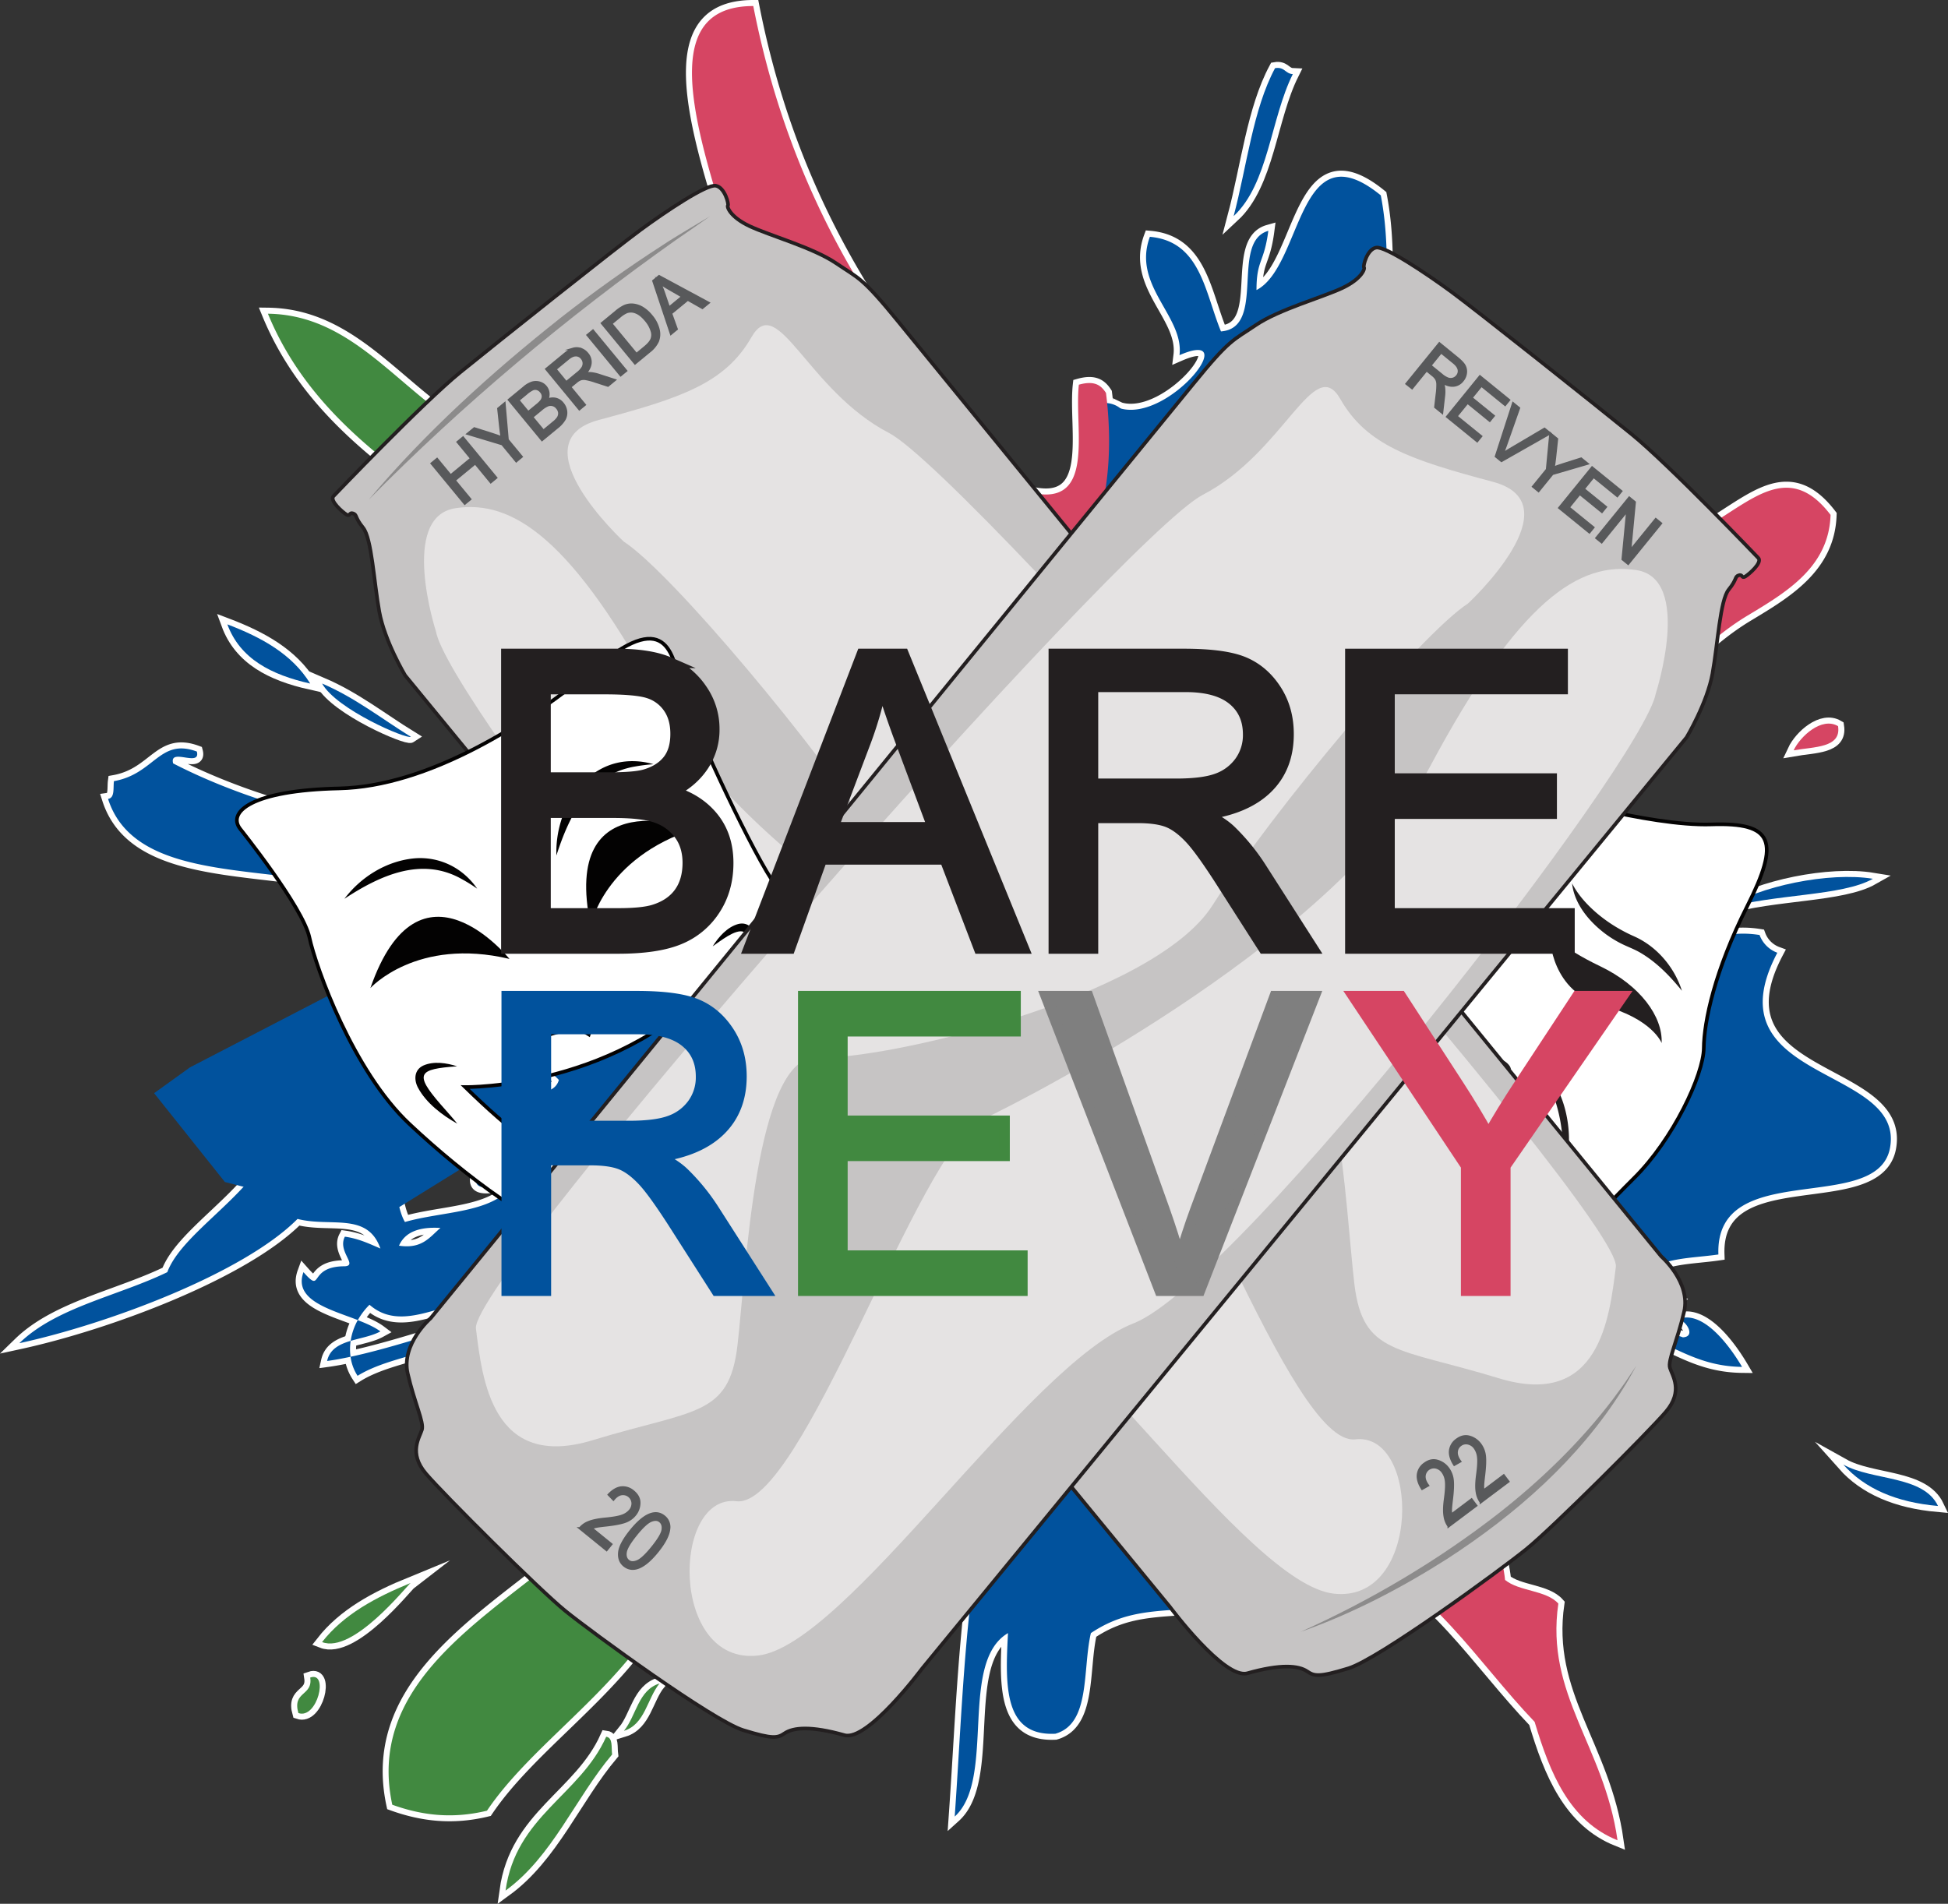 <svg xmlns="http://www.w3.org/2000/svg" viewBox="0 0 1611.96 1575.68"><rect x="0" y="0" width="1611.96" height="1575.68" fill="#333333" stroke="none"/><defs><style>.cls-1,.cls-13,.cls-3{fill:#01529d;}.cls-1{stroke:#fff;stroke-linecap:round;stroke-width:10px;}.cls-1,.cls-10,.cls-12,.cls-13,.cls-14,.cls-15,.cls-16,.cls-5,.cls-7{stroke-miterlimit:10;}.cls-16,.cls-2{fill:#d64563;}.cls-14,.cls-4{fill:#418940;}.cls-5{fill:#fff;stroke:#030202;}.cls-5,.cls-7{stroke-width:3px;}.cls-12,.cls-6{fill:#231f20;}.cls-7{fill:#c6c4c4;}.cls-12,.cls-7{stroke:#231f20;}.cls-8{fill:#e5e3e3;}.cls-9{fill:#8c8b8b;}.cls-10{fill:#58595b;stroke:#58595b;stroke-width:2px;}.cls-11{fill:#030202;}.cls-12,.cls-13,.cls-14,.cls-15,.cls-16{stroke-width:9px;}.cls-13{stroke:#01529d;}.cls-14{stroke:#418940;}.cls-15{fill:#7f7f7f;stroke:#7f7f7f;}.cls-16{stroke:#d64563;}</style></defs><g id="Layer_2" data-name="Layer 2"><g id="Splash"><path class="cls-1" d="M256.71,1388.43c2.37,15.44-15,11.11-9.8,29.39C262.53,1423.21,272.3,1383,256.71,1388.43Z"/><path class="cls-1" d="M339.77,1310.17c-28.88,11.83-55.37,26-73.26,48.89C292.07,1369,336.31,1312.83,339.77,1310.17Z"/><path class="cls-1" d="M1549.82,727.33c-36.08-5.93-94.55,6.1-122.46,24.49C1468.22,739.71,1524.26,741.87,1549.82,727.33Z"/><path class="cls-1" d="M657.64,455.54c-5.08,10.84-11.37,18.92-18.54,24.78a347.73,347.73,0,0,0,45.51,24.07c55.76,24.23,129.86,33,180.92-7,46.87-36.67,55.72-102.23,51.17-157.83-.39-4.79-.9-9.58-1.5-14.36-3.88-5.87-8.88-10.62-22.45-6.81-4.17,37.59,15.5,105.33-44.09,88.15C744.63,301.63,657.52,179.79,623.34,5,480.52,5,687.79,317.2,657.64,455.54Z"/><path class="cls-1" d="M1484.24,621c17.14-3,39.57-2,36.74-20C1507.48,593,1489.63,609.47,1484.24,621Z"/><path class="cls-1" d="M501.62,1437.42c-21.7,48.48-74.77,65.63-83.27,127.32,38.78-28.16,57.57-76.31,88.18-112.65C505.74,1446.34,507.36,1438.2,501.62,1437.42Z"/><path class="cls-1" d="M1069.79,61.34c-6.26-.27-6.77-6.3-14.7-4.92-18.25,34-23.32,81.13-34.25,122.43C1049.6,152.11,1051.34,98.37,1069.79,61.34Z"/><path class="cls-1" d="M1525.33,1212.16c17.66,19.87,43.84,31.22,78.37,34.27C1591.62,1220.92,1549.41,1225.63,1525.33,1212.16Z"/><path class="cls-1" d="M381.83,427.1q10.05,2.31,20.14,4.42c6.89,1.44,14.13,2.3,20.86,4.36,4.8,1.47,9.52,3.17,14.27,4.76,12.29,4.1,28.52,10,41.08,5.46-10.53-6-19.13-11.45-26.05-17.11a11.1,11.1,0,0,0-4.38-.37,19.09,19.09,0,0,1,.76-2.77c-13.93-12.72-20-27.43-21.09-53.58-83.5-19.48-120.09-111.53-205.72-112.62C253.51,337,317.41,382.33,381.83,427.1Z"/><path class="cls-1" d="M1470.73,788.53a24.8,24.8,0,0,1-14.7-14.68c-36.76-5.75-49,13.06-83.27,9.78-2.9-15.62,9.19-15.15,0-24.48-19.4,7.28-28.26,13.25-34.27-9.79,7.66-18.46,45.66-6.57,49-29.39-52.36,11.2-110.13,17.07-117.46-34.59a100,100,0,0,1-21.8-9.07c-15.67-9-26.57-23.66-29.92-41.5-2.17-11.55-2-23.67-1.54-35.36a288.11,288.11,0,0,1,3.54-35.18q.68-4.14,1.46-8.26-2.79,1.23-5.7,2.36c8.11-8.7,7.11-35.88-9.8-34.28-24.24,3.71,2.49,39.11-4.91,39.18-28.57-3-12-35.47-19.57-53.88-10.77-26.14-37.61-41.32-19.6-83.25,11.38-6.58,27.8-8.1,39.17-14.68-6.29-28,28.2-73.46-14.69-78.34-12.61,6.95-7.33,31.81-24.48,34.26-29.63-69.74-5.27-130.91-19.59-205.69-69.14-56.44-64.35,58.56-102.86,78.37,0-25.12,6.28-22.17,9.79-49-31.84,9-1.24,80.36-39.18,83.24C997,241.94,993.54,199.68,951.52,196c-15,40.39,28.43,65.74,24.51,97.95,53.1-23.13-8.46,55.64-49,44.06a4.62,4.62,0,0,1-.47-.19c.75,8.86,1.16,17.74,1.18,26.61.13,58.63-18.58,122.48-73.43,152.18-60.77,32.92-136,17.34-194.35-12.91q-15.36-8-30-17.37c-40.46,21.25-101.45-12.11-141.31-34.3-.16.12-.3.25-.46.36-17.49,12.57-43.49,1.38-61.35-4.66a190.19,190.19,0,0,0-24.07-6c35.33,24.81,69.78,50.5,98.06,82.35-.42,31.54,13.59,74.46,0,102.84-36-19.49-79.71-31.3-112.64-53.86,25.77,39.5,88.17,42.4,117.54,78.33-100,69.42-269.67,28.36-362.46-19.57-3.5-13.3,23.11,3.48,19.61-9.81-30.94-11.42-34.88,18.55-68.59,24.5-.75,5.73.85,13.89-4.88,14.69,26.84,84.15,178.74,43.3,240,93-12.08-.66-23.59-.74-29.38,4.9,1.16,34.2,1.13,40.51,14.69,63.66-58.85,29.3-85.19,91.12-142,122.44,10.31,10,40.58-10.51,49,9.77-20.2,38-71.83,67.18-83.27,97.94-40.69,19.72-91.82,29-122.44,58.79,73.37-15.93,185.56-57.89,230.2-102.85,27.25,7.05,57.92-5.94,68.58,24.49-9.16-3.92-17.93-8.19-29.4-9.8-6.35,12.14,10.95,23.79,0,24.5-31.25-.08-17.6,23.61-34.27,4.87-8.38,23,21.45,30.62,45,39.66a56.64,56.64,0,0,1,9.65-12.69c30.17,26.58,70.53-11.27,98,0a46.59,46.59,0,0,1-6.21,11.68c20-6.48,40.17-13.07,59.37-19.06,37.9-11.83,100.57-33.39,107.77,19.6,5.46,40.37-40.47,37.92-53.89,73.47,17.55,14.83,31.41-29.57,49-14.7-8,60.57-57.09,105.17-102.85,142-66.06,53.13-152.67,106-132.25,200.74,24.58,8.85,49.7,11.9,78.37,4.93,30.51-45.27,84-83.33,122.45-132.22,30.28-38.5,44.89-94.69,93.05-93.05-10.46,17.28-26.21,29.29-29.38,53.87,44.89-6.13,48.55-94.84,98-112.64,13.35,43.5-45.72,54.93-44.09,102.84,47.91-15.76,43-84.36,88.17-102.84,23.28,33.83,55.47,58.8,73.47,97.94-7.85,62.4-10.15,126.62-14.7,191,34.38-31,3-127.64,44.09-151.83-2.27,43.08-3.82,85.44,39.19,83.29,29.33-8.25,22.31-52.81,29.39-83.29,23.8-15.87,44.44-17.77,73.48-19.6,12.47-25.89,20-68.79,49-63.64,2.93-30.6-4.12-40.73,14.71-53.87,36.56,3.35,52.51,27.34,67.82,52,12.45-1.71,25.37-1.89,37.8-2.11,29.82-.53,59.66,0,89.46,1.44-25.14-70.43-79.18-160.93-4.06-178.62,55.91-13.18,55.8,24.88,98,34.3a40.76,40.76,0,0,0,19.58-19.6c33,7.78,52.76,28.88,93.07,29.37-10.34-17.51-32.95-48.54-53.89-39.17,6-1.5,16.89,14.15,4.9,14.7-18.65-7.16-77.23-16.55-44.08-44.06,17.92-3,22.78,32.32,39.18,14.66q-18.87-5.6-24.48-24.49c12.36-12.09,37.41-11.57,58.78-14.67-2.84-80.68,131.46-31.93,142-88.16C1576.69,881.51,1413.92,896.29,1470.73,788.53ZM330.18,1031c4.94-11.38,16.88-15.77,34.3-14.69C355.63,1023.74,349.47,1033.9,330.18,1031Zm63.68-53.86c.61,10.82,20.79,2.08,29.39,4.88-17.05,22.14-57.83,20.55-88.17,29.38-5.43-9.24-6.25-23.13-9.8-34.26,23.46-18,81.42-61,112.67-24.49C429.46,967,415,975.34,393.86,977.09Zm4.9-63.67c-17.11-20.43-31.6-43.5-63.68-49-5.06-82.05,95-64.4,93.06,4.89,8,11.56,25.22,13.95,34.31,24.49C456.4,915.54,408.47,895.37,398.76,913.42Z"/><path class="cls-1" d="M1358.07,450.63c-52.06,22.83-76.81,73-125,99.73a280.37,280.37,0,0,0-6.06,43c-1.17,19.68-2.61,42.62,9.35,59.53,7.83,11.08,20.1,17.57,32.84,21.74a116.1,116.1,0,0,1,.69-13.41c73.64-38.16,111.15-112.58,176.33-151.82,32.19-19.37,67.18-40.06,68.57-83.25C1465.5,361.55,1424.37,457.45,1358.07,450.63Z"/><path class="cls-1" d="M1289.52,1327.22c-10-11.22-32.51-10-44.1-19.6-.9-9.56-3.54-20.24-7.19-31.59-34.14-1.67-68.34-2.28-102.51-1.39-7.47.19-15,.35-22.5,1,1.59,2.52,3.19,5,4.84,7.47,67.82,30.13,103.91,92,151.84,142,12.78,42.77,28.93,82.1,68.59,98C1327.37,1444.83,1278.55,1402.69,1289.52,1327.22Z"/><path class="cls-1" d="M340,609.81c-24.24-14.94-46-32.33-73.47-44.09C278.49,587.2,336.66,612.06,340,609.81Z"/><path class="cls-1" d="M516.32,1432.52c17.47-5.37,19.16-26.56,29.38-39.16C528.21,1398.72,526.55,1419.91,516.32,1432.52Z"/><path class="cls-1" d="M188.14,516.75c10.54,28.65,36.57,41.81,68.57,49C241.77,541.48,216.54,527.55,188.14,516.75Z"/><path class="cls-1" d="M290.17,1109.78c-9.26,2.77-17.3,6.78-19.49,16.64,5.87-.78,12.39-2,19.41-3.49A45.68,45.68,0,0,1,290.17,1109.78Z"/><path class="cls-2" d="M1207.37,579.82c1.77,16.28,3,32.73,5.63,48.89a55.59,55.59,0,0,0,8.6,22.48c1.91,2.74,4.07,5.35,6.16,7.94l1,1.27q2.67,3.27-1.13-1.49c.19-.48,2.14,6.59.79.88-1.21-5.12-1.63-8.91,1-13.88-6.52,12.23-3.49,29.39,9.5,36.26,12.29,6.49,29.3,3.56,36.26-9.51a39.39,39.39,0,0,0-.91-39.13,60.52,60.52,0,0,0-9.09-11.87c4.82,4.82,1.59,1.72.36,0-2.86-4,1.67,5.59-.09-.53-.46-1.6-.82-3.22-1.12-4.86-1.25-6.75.42,5-.1-.41-.36-3.74-.82-7.48-1.22-11.21l-2.7-24.83c-.79-7.23-2.43-13.41-7.76-18.73-4.6-4.6-12.14-8.06-18.74-7.77-13.07.59-28.11,11.74-26.5,26.5Z"/><path class="cls-1" d="M295.89,1138.69c30.56-19,80.62-18.47,101.56-47.08-39.23,12.71-77.84,25-107.36,31.32A37.93,37.93,0,0,0,295.89,1138.69Z"/><path class="cls-1" d="M296.05,1092.62a50.76,50.76,0,0,0-5.88,17.16c8.32-2.5,17.63-4,24.6-7.83C310,1098.36,303.34,1095.42,296.05,1092.62Z"/><path class="cls-2" d="M1140.57,1285.07c5.83-1.32-6.44,1-.65.22,4.51-.6-4.34-1-1.45-.29s5.91,1.46,8.84,2.36a98.57,98.57,0,0,0,23.6,4.62c1.58.09,3.17.06,4.75.1.94,0,1.89,0,2.84.09l-3.51-.54c2.82,1.28,6.66,1.68,9.66,2.66,6.45,2.11,12.9,4.26,19.35,6.38,13.17,4.35,29.53-5,32.6-18.5,3.32-14.59-4.41-28-18.51-32.6-7-2.31-13.94-4.66-20.94-6.91-8.53-2.73-17.32-3.57-26.24-3.68-5.51-.06,5.44,1.58.23,0-1.61-.48-3.27-.81-4.88-1.27-3.24-.94-6.43-2-9.69-2.91a61.33,61.33,0,0,0-30.09-.87c-13.54,3.06-22.77,19.42-18.51,32.6,4.59,14.18,18.1,21.79,32.6,18.51Z"/><path class="cls-1" d="M477.13,428.62c-6-6.5-23.72-16.38-28.62-2.77,1.15,1.06,2.35,2.11,3.62,3.14C460.91,431.21,472.94,440.29,477.13,428.62Z"/><path class="cls-3" d="M1069.79,61.34c-6.26-.27-6.77-6.3-14.7-4.92-18.25,34-23.32,81.13-34.25,122.43C1049.6,152.11,1051.34,98.37,1069.79,61.34Z"/><path class="cls-4" d="M471.31,462.78a63.35,63.35,0,0,1,11.35.44c6.49.92,10.67-7,4.62-11l-8.91-5.82-6.06,10.36,4.83,2.5c.84.44,3.3,2.21,4.3,2.3q4.92-4.08,1.88-5.21a9.62,9.62,0,0,1-1.69-.93,11,11,0,0,1-3.25-2.68c-3.9-4.94-5.66-9.72-12.88-9.91a6,6,0,0,0-5.78,7.59c.84,3,1.7,6.06,2.59,9.08l10-5.84c-5.82-4.63-11.56-8.78-18.72-11.11-7.4-2.41-15-3.48-22.15-6.65-15.72-6.94-31.13-14.69-46.66-22.05-5.69-2.7-12.88,4.74-7.27,9.42a177.38,177.38,0,0,0,85.74,39.32c7.55,1.2,10.8-10.36,3.19-11.57A166,166,0,0,1,386,414.82l-7.28,9.42c15,7.12,30,14.41,45.09,21.34a108.54,108.54,0,0,0,20.06,6.82,48.26,48.26,0,0,1,20,9.77c4.35,3.47,11.87.44,10-5.83-.89-3-1.75-6-2.59-9.08l-5.79,7.6c.88,0,2.78,4.37,3.44,5.24a22.08,22.08,0,0,0,6,5.33c4,2.53,9.14,4.57,13.71,2.29A8.66,8.66,0,0,0,492.21,456c-2.59-5-9.22-7.16-13.84-9.55-6.87-3.57-12.53,6.12-6.06,10.36l8.91,5.83,4.63-11a80.4,80.4,0,0,0-14.54-.87c-7.7.31-7.74,12.31,0,12Z"/><path class="cls-3" d="M1470.73,788.53a24.8,24.8,0,0,1-14.7-14.68c-36.76-5.75-49,13.06-83.27,9.78-2.9-15.62,9.19-15.15,0-24.48-19.4,7.28-28.26,13.25-34.27-9.79,7.66-18.46,45.66-6.57,49-29.39-52.36,11.2-110.13,17.07-117.46-34.59a100,100,0,0,1-21.8-9.07c-15.67-9-26.57-23.66-29.92-41.5-2.17-11.55-2-23.67-1.54-35.36a288.11,288.11,0,0,1,3.54-35.18q.68-4.14,1.46-8.26-2.79,1.23-5.7,2.36c8.11-8.7,7.11-35.88-9.8-34.28-24.24,3.71,2.49,39.11-4.91,39.18-28.57-3-12-35.47-19.57-53.88-10.77-26.14-37.61-41.32-19.6-83.25,11.38-6.58,27.8-8.1,39.17-14.68-6.29-28,28.2-73.46-14.69-78.34-12.61,6.95-7.33,31.81-24.48,34.26-29.63-69.74-5.27-130.91-19.59-205.69-69.14-56.44-64.35,58.56-102.86,78.37,0-25.12,6.28-22.17,9.79-49-31.84,9-1.24,80.36-39.18,83.24C997,241.94,993.54,199.68,951.52,196c-15,40.39,28.43,65.74,24.51,97.95,53.1-23.13-8.46,55.64-49,44.06a4.62,4.62,0,0,1-.47-.19c.75,8.86,1.16,17.74,1.18,26.61.13,58.63-18.58,122.48-73.43,152.18-60.77,32.92-136,17.34-194.35-12.91q-15.36-8-30-17.37c-40.46,21.25-101.45-12.11-141.31-34.3-.16.12-.3.25-.46.36-17.49,12.57-43.49,1.38-61.35-4.66a190.19,190.19,0,0,0-24.07-6c35.33,24.81,69.78,50.5,98.06,82.35-.42,31.54,13.59,74.46,0,102.84-36-19.49-79.71-31.3-112.64-53.86,25.77,39.5,88.17,42.4,117.54,78.33-100,69.42-269.67,28.36-362.46-19.57-3.5-13.3,23.11,3.48,19.61-9.81-30.94-11.42-34.88,18.55-68.59,24.5-.75,5.73.85,13.89-4.88,14.69,26.84,84.15,178.74,43.3,240,93-12.08-.66-23.59-.74-29.38,4.9,1.16,34.2,1.13,40.51,14.69,63.66-58.85,29.3-85.19,91.12-142,122.44,10.31,10,40.58-10.51,49,9.77-20.2,38-71.83,67.18-83.27,97.94-40.69,19.72-91.82,29-122.44,58.79,73.37-15.93,185.56-57.89,230.2-102.85,27.25,7.05,57.92-5.94,68.58,24.49-9.16-3.92-17.93-8.19-29.4-9.8-6.35,12.14,10.95,23.79,0,24.5-31.25-.08-17.6,23.61-34.27,4.87-8.38,23,21.45,30.62,45,39.66a56.64,56.64,0,0,1,9.65-12.69c30.17,26.58,70.53-11.27,98,0a46.59,46.59,0,0,1-6.21,11.68c20-6.48,40.17-13.07,59.37-19.06,37.9-11.83,100.57-33.39,107.77,19.6,5.46,40.37-40.47,37.92-53.89,73.47,17.55,14.83,31.41-29.57,49-14.7-3.5,26.55-14.91,50-30.47,71.15a187,187,0,0,1,33.94-1.72c31.33,1.5,56.16,18.8,74.58,43.35q1.35,1.8,2.65,3.65c11.58-22.62,24.54-44.8,46.66-52.77,9.82,32-19.55,46.64-35.11,71.22,3.7,6.7,7.06,13.61,10.12,20.65,28.51-25.14,31-76.3,69.07-91.87,23.28,33.83,55.47,58.8,73.47,97.94-7.85,62.4-10.15,126.62-14.7,191,34.38-31,3-127.64,44.09-151.83-2.27,43.08-3.82,85.44,39.19,83.29,29.33-8.25,22.31-52.81,29.39-83.29,23.8-15.87,44.44-17.77,73.48-19.6,12.47-25.89,20-68.79,49-63.64,2.93-30.6-4.12-40.73,14.71-53.87,36.56,3.35,52.51,27.34,67.82,52,12.45-1.71,25.37-1.89,37.8-2.11,29.82-.53,59.66,0,89.46,1.44-25.14-70.43-79.18-160.93-4.06-178.62,55.91-13.18,55.8,24.88,98,34.3a40.76,40.76,0,0,0,19.58-19.6c33,7.78,52.76,28.88,93.07,29.37-10.34-17.51-32.95-48.54-53.89-39.17,6-1.5,16.89,14.15,4.9,14.7-18.65-7.16-77.23-16.55-44.08-44.06,17.92-3,22.78,32.32,39.18,14.66q-18.87-5.6-24.48-24.49c12.36-12.09,37.41-11.57,58.78-14.67-2.84-80.68,131.46-31.93,142-88.16C1576.69,881.51,1413.92,896.29,1470.73,788.53ZM330.18,1031c4.94-11.38,16.88-15.77,34.3-14.69C355.63,1023.74,349.47,1033.9,330.18,1031Zm63.68-53.86c.61,10.82,20.79,2.08,29.39,4.88-17.05,22.14-57.83,20.55-88.17,29.38-5.43-9.24-6.25-23.13-9.8-34.26,23.46-18,81.42-61,112.67-24.49C429.46,967,415,975.34,393.86,977.09Zm4.9-63.67c-17.11-20.43-31.6-43.5-63.68-49-5.06-82.05,95-64.4,93.06,4.89,8,11.56,25.22,13.95,34.31,24.49C456.4,915.54,408.47,895.37,398.76,913.42Z"/><path class="cls-3" d="M818.19,533.83c8.18,1.69,15.67-1,21.82-6.53,5-4.52,8.52-10.53,13.89-14.75C864.42,504.3,878,501,888.76,493.14c12.34-9,18.21-22.12,22.42-36.43,4.79-16.29,9.21-32.65,11.46-49.51h-15a110.33,110.33,0,0,1-13.33,44.22c-8.06,14.65-19.47,25.11-31.06,36.84a95.76,95.76,0,0,0-14.26,19c-1.7,2.85-3.34,5.44-6.37,7-3.65,1.84-8.1,2.46-12,3.44l-56.83,14.15c-9.36,2.33-5.39,16.78,4,14.46a81.23,81.23,0,0,0,51.65-40c2.6-4.83-.6-11.47-6.48-11.28-30.58,1-61.32,1.95-91.79-1.52-14.83-1.69-29.24-6.1-44.06-7.54s-29.24,3-43.93,3.48c-9.73.35-9.57,14.3,0,15,7.91.58,14,8.87,19.88,13.34,7.41,5.63,16.2,9.21,25.51,6.53,6-1.74,7.58-10.57,1.79-13.71a28.86,28.86,0,0,1-11.79-11.49l-8.47,11,43.25,17.32c8.11,3.25,12.77-9.42,5.78-13.71-10.54-6.46-21.25-12.6-32.26-18.22l-5.78,13.71a113.91,113.91,0,0,1,41,14.73l3.79-14c-12.1-1-23.23-7.59-34.4-11.83a214.58,214.58,0,0,0-37.16-10.3c-9.44-1.74-13.48,12.71-4,14.46a213.83,213.83,0,0,1,38.92,11c12.13,4.74,23.44,10.59,36.63,11.69,7.7.63,9.81-10.38,3.79-14A125.27,125.27,0,0,0,685,494.71c-3.74-.59-7.29.65-8.85,4.35-1.37,3.25-.27,7.66,3.07,9.36,11,5.62,21.72,11.76,32.26,18.23l5.78-13.71L674,495.62c-6.36-2.55-11.45,5.79-8.47,11a43.55,43.55,0,0,0,17.18,16.87l1.8-13.71c-7.76,2.24-14.48-5.71-19.77-10.21-6.44-5.45-13-9.56-21.64-10.19v15c14.66-.52,29.22-5,43.93-3.48,7.11.75,14.08,2.77,21.09,4.11,7.61,1.45,15.28,2.55,23,3.43,30.47,3.47,61.21,2.5,91.79,1.52l-6.48-11.29a66.37,66.37,0,0,1-42.68,33.11l4,14.46c20.55-5.11,41.12-10.12,61.64-15.34,8.9-2.27,15.78-5.79,21-13.58,4.71-7,8.56-13.61,14.67-19.65,12.58-12.45,24.56-24.31,33-40.12a128.74,128.74,0,0,0,14.6-50.36c.33-4-3.68-7.5-7.5-7.5-4.5,0-7,3.47-7.5,7.5-2,14.66-6.16,29-10.24,43.17-3.33,11.57-7.12,23.39-17.39,30.66-9.45,6.69-20.77,10.09-30.48,16.35a60.67,60.67,0,0,0-13.71,12.26c-3.1,3.69-7.92,10.91-13.64,9.73-9.43-2-13.45,12.5-4,14.46Z"/><path class="cls-3" d="M733.49,537.76a25.91,25.91,0,0,1,2.1-14.4l-14-3.78a52.89,52.89,0,0,1-.55,13.3c-1.46,8.1,9.05,13.39,13.71,5.78a57.12,57.12,0,0,1,20.72-20.13c1.28-.72,4.45-2.83,5.45-2.58s3.19,3.74,4.06,4.86a113.12,113.12,0,0,1,9.55,14.89L781,524.41a45.23,45.23,0,0,1-27.06-6l-5.78,13.71a185.43,185.43,0,0,1,40,11.55l2-14.73a635.63,635.63,0,0,1-66.49-.24l2,14.73A447.64,447.64,0,0,1,817.93,537c8.31.27,10.4-13.08,2-14.73a134.24,134.24,0,0,0-34.64-2.42l2,14.73a722.33,722.33,0,0,0,98-29.26L878,492.77c-10.47,12.32-25.61,18.52-40.17,24.67-16.73,7-34.22,14.36-52.47,16-18.85,1.75-37.25-3.25-55.92-4.8-8.41-.69-17-.18-25.35-1.66-8.56-1.52-14.8-5.59-21.06-11.45-6.49-6.06-12.74-12.29-21-15.78-8.6-3.61-18.45-4.11-26.48,1.2l10.27,10.26a53.75,53.75,0,0,1,16.79-16.8c8.19-5.2,1-17.29-7.57-12.95l-27.33,13.77L637.88,498c.75,1.36-.19.44.84-.47.65-.58,1.35-1.54,1.91-2.12a54.79,54.79,0,0,1,4.46-4,89.47,89.47,0,0,1,10.52-7.17c7.65-4.62,15.56-8.88,23.56-12.87,16.38-8.17,33.66-14.75,51.79-17.75,18.93-3.12,38.31-1.59,57.4-2.17,19.45-.6,38.45-4.16,57.28-8.91,21.41-5.4,42.59-11.66,63.53-18.64l-9.49-7.23c.79,6.67.6,14.67,2.79,21a10.48,10.48,0,0,0,15.31,5.78c5.49-3.22,7.29-9.35,8.71-15.1q2.76-11.16,4.74-22.49c2.55-14.56,4.58-29.52,4.9-44.32.28-13.28-5.46-26.37-20-27.95-3.06-.34-6.63,2.55-7.24,5.5-1.89,9.19,1.46,16.69,3.65,25.43,2.14,8.56.46,17.47-1.34,25.93a378.1,378.1,0,0,1-11.81,44.28c-9.95,28.93-26.29,54.29-53.57,69.38-16.06,8.88-33.72,14.27-51.17,19.64-9.2,2.84-5.28,17.32,4,14.47,32-9.84,65-21,87.23-47.46,20.69-24.65,30.59-56.05,37.71-86.92,2.3-10,4.89-20.22,4.95-30.51a53.67,53.67,0,0,0-2.23-15.37c-1.39-4.71-4-9.87-2.93-14.88l-7.23,5.51c5.65.61,5,11,4.9,14.62-.33,8.2-1.13,16.42-2.16,24.56s-2.44,16.36-4.12,24.45q-1.17,5.63-2.53,11.21c-.45,1.84-.79,3.78-1.41,5.57-.32.92-1,1.34-.7,1.3h4c1.88.45,2.64,4,2.18.17l-.54-4.61-1.1-9.22c-.54-4.52-4.4-8.93-9.49-7.24-39.78,13.26-81.32,26.64-123.57,27.15-21,.26-42-.48-62.61,4.13-19.45,4.35-38,12.53-55.48,21.87-9.32,5-18.69,10.08-27,16.61-8,6.24-17.5,15.63-11.57,26.41,2,3.71,6.72,4.48,10.26,2.69l27.33-13.77L655,481.51a71,71,0,0,0-22.18,22.18c-3.94,6.22,4,14.4,10.27,10.26,13.35-8.83,28.26,12.23,37.44,19.11,14.7,11,32.59,9.17,49.86,10.71,19.29,1.72,38.18,6.73,57.67,4.44,18.26-2.15,35.35-8.58,52.2-15.65,17.38-7.29,35.82-14.44,48.36-29.18,4.35-5.12.37-15.43-7.3-12.54a723.33,723.33,0,0,1-98,29.26c-8.16,1.82-6.5,15.27,2,14.73a118.89,118.89,0,0,1,30.65,1.88l2-14.73a467.46,467.46,0,0,0-96.17,7c-8.71,1.53-6,14.28,2,14.73a635.63,635.63,0,0,0,66.49.24c8.91-.43,9.59-11.57,2-14.73a184.46,184.46,0,0,0-40.05-11.55c-8-1.36-13.59,9.14-5.78,13.7A59.11,59.11,0,0,0,781,539.41c5.66-.45,9.35-6,6.48-11.28a117.16,117.16,0,0,0-14-20.57c-5.41-6.22-12.14-8.05-19.79-4.81-13.32,5.62-24.38,16.11-31.86,28.34l13.71,5.78a69.16,69.16,0,0,0,1.08-17.29c-.48-6.68-10.61-11.15-14-3.79a44.16,44.16,0,0,0-3.61,26c.6,4,5.67,6.24,9.23,5.24,4.29-1.2,5.84-5.19,5.24-9.22Z"/><path class="cls-4" d="M339.77,1310.17c-28.88,11.83-55.37,26-73.26,48.89C292.07,1369,336.31,1312.83,339.77,1310.17Z"/><path class="cls-4" d="M516.32,1432.52c17.47-5.37,19.16-26.56,29.38-39.16C528.21,1398.72,526.55,1419.91,516.32,1432.52Z"/><path class="cls-4" d="M623,1261.27c-8.87-10.1-19.3-18.76-31.56-24.42-16.83-7.78-35.95-7.53-54-5.72-5.77.58-11.5,1.4-17.2,2.37-18.61,22.21-41.38,41.73-63.38,59.45-66.06,53.13-152.67,106-132.25,200.74,24.58,8.85,49.7,11.9,78.37,4.93,30.51-45.27,84-83.33,122.45-132.22,30.28-38.5,44.89-94.69,93.05-93.05-10.46,17.28-26.21,29.29-29.38,53.87,21.81-3,33.89-25.45,46.21-49.81A151.81,151.81,0,0,0,623,1261.27Z"/><path class="cls-3" d="M1549.82,727.33c-36.08-5.93-94.55,6.1-122.46,24.49C1468.22,739.71,1524.26,741.87,1549.82,727.33Z"/><path class="cls-2" d="M1484.24,621c17.14-3,39.57-2,36.74-20C1507.48,593,1489.63,609.47,1484.24,621Z"/><path class="cls-4" d="M256.71,1388.43c2.37,15.44-15,11.11-9.8,29.39C262.53,1423.21,272.3,1383,256.71,1388.43Z"/><path class="cls-4" d="M501.62,1437.42c-21.7,48.48-74.77,65.63-83.27,127.32,38.78-28.16,57.57-76.31,88.18-112.65C505.74,1446.34,507.36,1438.2,501.62,1437.42Z"/><path class="cls-2" d="M657.64,455.54c-5.08,10.84-11.37,18.92-18.54,24.78a347.73,347.73,0,0,0,45.51,24.07c55.76,24.23,129.86,33,180.92-7,46.87-36.67,55.72-102.23,51.17-157.83-.39-4.79-.9-9.58-1.5-14.36-3.88-5.87-8.88-10.62-22.45-6.81-4.17,37.59,15.5,105.33-44.09,88.15C744.63,301.63,657.52,179.79,623.34,5,480.52,5,687.79,317.2,657.64,455.54Z"/><path class="cls-2" d="M1358.07,450.63c-52.06,22.83-76.81,73-125,99.73a280.37,280.37,0,0,0-6.06,43c-1.17,19.68-2.61,42.62,9.35,59.53,7.83,11.08,20.1,17.57,32.84,21.74a116.1,116.1,0,0,1,.69-13.41c73.64-38.16,111.15-112.58,176.33-151.82,32.19-19.37,67.18-40.06,68.57-83.25C1465.5,361.55,1424.37,457.45,1358.07,450.63Z"/><path class="cls-4" d="M381.83,427.1q10.05,2.31,20.14,4.42c6.89,1.44,14.13,2.3,20.86,4.36,4.8,1.47,9.52,3.17,14.27,4.76,12.29,4.1,28.52,10,41.08,5.46-10.53-6-19.13-11.45-26.05-17.11a11.1,11.1,0,0,0-4.38-.37,19.09,19.09,0,0,1,.76-2.77c-13.93-12.72-20-27.43-21.09-53.58-83.5-19.48-120.09-111.53-205.72-112.62C253.51,337,317.41,382.33,381.83,427.1Z"/><path class="cls-2" d="M1289.52,1327.22c-10-11.22-32.51-10-44.1-19.6-.9-9.56-3.54-20.24-7.19-31.59-34.14-1.67-68.34-2.28-102.51-1.39-7.47.19-15,.35-22.5,1,1.59,2.52,3.19,5,4.84,7.47,67.82,30.13,103.91,92,151.84,142,12.78,42.77,28.93,82.1,68.59,98C1327.37,1444.83,1278.55,1402.69,1289.52,1327.22Z"/><path class="cls-3" d="M340,609.81c-24.24-14.94-46-32.33-73.47-44.09C278.49,587.2,336.66,612.06,340,609.81Z"/><path class="cls-3" d="M188.14,516.75c10.54,28.65,36.57,41.81,68.57,49C241.77,541.48,216.54,527.55,188.14,516.75Z"/><path class="cls-3" d="M1525.33,1212.16c17.66,19.87,43.84,31.22,78.37,34.27C1591.62,1220.92,1549.41,1225.63,1525.33,1212.16Z"/><path class="cls-3" d="M646.41,1296.61a52.08,52.08,0,0,0-3.47,20.81,53.68,53.68,0,0,0,10.81-4.92C651.49,1307.12,649.05,1301.81,646.41,1296.61Z"/><path class="cls-3" d="M290.17,1109.78c-9.26,2.77-17.3,6.78-19.49,16.64,5.87-.78,12.39-2,19.41-3.49A45.68,45.68,0,0,1,290.17,1109.78Z"/><path class="cls-3" d="M477.13,428.62c-6-6.5-23.72-16.38-28.62-2.77,1.15,1.06,2.35,2.11,3.62,3.14C460.91,431.21,472.94,440.29,477.13,428.62Z"/><path class="cls-3" d="M295.89,1138.69c30.56-19,80.62-18.47,101.56-47.08-39.23,12.71-77.84,25-107.36,31.32A37.93,37.93,0,0,0,295.89,1138.69Z"/><path class="cls-3" d="M296.05,1092.62a50.76,50.76,0,0,0-5.88,17.16c8.32-2.5,17.63-4,24.6-7.83C310,1098.36,303.34,1095.42,296.05,1092.62Z"/><polyline class="cls-3" points="339.98 778.3 459.89 833.21 453.62 868.8 402.39 954.43 330.18 999.17 289.65 1004.89 186.1 978.3 127.52 904.77 157.18 883.42 271.58 824.1"/><path class="cls-2" d="M1213.94,1270.26c-23.5-13.62-46.71-27.64-69.42-42.55-13.58-8.92-35.73-.52-38.93,15.84l-.46,2.35c-1.85,9.48-.25,18.72,6.82,25.78a26.72,26.72,0,0,0,25.78,6.82c1.43-.39,2.93-.62,4.34-1,3.24-1-5.14.26-1.76.2,2.69-.05,5.33-.28,8-.15.51,0,6.33.68,1.83,0s1.33.32,1.8.41c2.64.55,5.24,1.25,7.81,2.06,2.38.74,5.14,2.37,7.57,2.71-1.36-.19-4.62-2.09-1.4-.56,1.35.63,2.71,1.25,4,1.9,5.11,2.47,10.09,5.2,15.06,8,12.13,6.71,29.47,3.34,36.26-9.51s3.2-28.65-9.51-36.26c-.91-.52-1.8-1.07-2.66-1.67q4.86,3.93,1.66,1.26c-1.49-1.48-3-2.95-4.4-4.47q-2.65-3.22,1.22,1.63c-.61-.86-1.19-1.73-1.76-2.63-1.12-1.78-2.15-3.63-3.09-5.52-.51-1-1-2.07-1.46-3.12q2.17,5.19.6,1.12c-.73-2.38-1.61-4.71-2.31-7.11-1.4-4.79-2.55-9.66-3.7-14.52-2.58-10.85-14.31-20-25.56-19.45-12.28.55-21.5,8-25.55,19.45-7.59,21.5,12.85,34.25,24.82,48,.92,1.06,1.83,2.13,2.72,3.21.53.65,1.06,1.3,1.58,2q1.85,2.33-1.57-2c-.22.33,4.76,6.7,5.33,7.56a159.15,159.15,0,0,1,9.61,16.78c6.18,12.44,24.79,16.9,36.25,9.51,12.73-8.21,16.12-23,9.51-36.26a183.53,183.53,0,0,0-20.61-31.71c-3.29-4.19-6.76-8.24-10.45-12.09q-2.91-3-6-5.9c-.82-.76-1.65-1.51-2.49-2.26-8.21-7.42,6.87,4.67,2.41,17.31H1144.8c6.22,26.22,16,52.16,40.26,66.71l26.75-45.77c-27.09-15-56.79-27.43-88.17-18.85l32.6,32.6.46-2.35-38.93,15.83c22.7,14.91,45.92,28.93,69.42,42.55,12,7,29.55,3.18,36.25-9.51s3.31-28.82-9.5-36.25Z"/><path class="cls-2" d="M1163,1250.57l-.25-52.38-39.87,22.88a169.8,169.8,0,0,0,37.37,18.49v-51.11c-1.11.46-5.67,1.29-1.35.87,4.66-.46-1-.22-1.6-.24-2.62-.11-5.23-.5-7.84-.73a46.47,46.47,0,0,0-18.83,2c-9,3.09-17,8.64-21.85,17a43.78,43.78,0,0,0-4.45,11.43c-.22.88-.46,1.78-.63,2.67-.62,2-.46,1.72.46-.69a13.05,13.05,0,0,1,3.34-5.34l44.29,11.7c-.78-3.67-1.49-7.35-2.09-11-.15-.94-.64-6.35-.33-2s-.19-2.12-.28-3q-.49-5.13-.74-10.28c-.08-1.87-.14-3.75-.17-5.62l0-1.88q.08-5.13-.42,2.78l-12.18,15.84q-16,2.75-8.14,2.58c1.24,0,2.49,0,3.73.1l1.85.11c3,.28,2.47.22-1.54-.2a29.24,29.24,0,0,1,3.55,1l-3.37-1.41c0,.08,5.32,3.42,5.47,3.39l-2.8-2.16c.83.68,1.64,1.37,2.45,2.08,1.2,1.05,2.38,2.12,3.53,3.23a102.89,102.89,0,0,1,7.62,8.14c.52.61,1,1.22,1.52,1.85q1.88,2.32-1.7-2.22c.41,1.46,2.35,3.27,3.21,4.57,1.92,2.87,3.7,5.84,5.33,8.88.88,1.64,1.71,3.31,2.5,5,2.8,6-1.68-4.66.15.26,1.3,3.5,2.48,7,3.48,10.6,3.71,13.35,19,22.93,32.6,18.51s22.48-18.29,18.51-32.6a129.28,129.28,0,0,0-18.61-40c-9.28-13.06-20.87-26.61-35.09-34.51-9.5-5.27-19.76-7.24-30.53-7.56-6.77-.19-13.53.47-19.54,3.91-9.14,5.23-13.75,14.57-14.51,24.73-1.25,16.76,2,34.78,5.46,51.09,4.19,19.59,31,25.48,44.3,11.69a40.87,40.87,0,0,0,10.3-19.36c.21-.86.54-1.78.67-2.66q.61-2-.61,1.29a8,8,0,0,1-2.06,3.58,8.2,8.2,0,0,1-2.93,2.92q-2.85,2-1.09,1c2-1.27-6.41,1.9-1.93,1.09-.72.13-6.53.4-2.89.45.93,0,1.86,0,2.79,0,2.2.1,4.39.43,6.58.63,6.77.64,14.2.34,20.53-2.24,5.55-2.26,10-4.62,13.77-9.5,3.45-4.47,6-10.25,5.69-16-.55-12.36-8-21.4-19.46-25.56-1.36-.49-2.71-1.06-4.09-1.53-3.34-1.15,4.7,2.14,1.49.66-2.64-1.23-5.29-2.42-7.88-3.76a143,143,0,0,1-14.23-8.51c-16.94-11.44-40,3.76-39.88,22.88l.25,52.38c.06,13.86,12.14,27.14,26.5,26.5s26.57-11.65,26.5-26.5Z"/><path class="cls-4" d="M439.6,438.15a16.87,16.87,0,0,0,7.86-.39,6.92,6.92,0,0,0,4.69-3.86,6.11,6.11,0,0,0-2.6-7.73c-2.76-1.48-6.66-.78-8.21,2.16-1.47,2.78-.8,6.62,2.16,8.2l.13.07-3-5.18,0,.17,1.75-4.25c1.5-1.62,2.83-1.39,1.31-1a5.66,5.66,0,0,1-.56.13c-.46.1-.24.07.66-.06a4.34,4.34,0,0,0-1.13.06c-.43,0-1.68-.14.09.1a6.65,6.65,0,0,0-4.63.61A6,6,0,0,0,436,435.4a5.73,5.73,0,0,0,3.59,2.75Z"/></g><g id="Layer_7" data-name="Layer 7"><g id="Sad"><path class="cls-5" d="M1416.11,682.33c-51.6,1.75-145.11-26.22-145.11-26.22-104.17-46.12-126-58.06-157-51.47-22.68,4.82-13.21,108.57-22.11,142s-23.18,46.68-29.84,83.27c-6.63,36.38,11.25,141.61,18.72,165s33.37,77.65,97,89.43,141.62-77,174.2-109.09,57.72-85.92,57.9-107.8,8.95-63.91,36-117.52S1467.7,680.58,1416.11,682.33Zm-154.18,335.11c-41.21-60.43-163-54.72-163-54.72s34.84-72.41,111.55-51.28S1261.93,1017.44,1261.93,1017.44Z"/><path class="cls-6" d="M1112.23,736.52a76.22,76.22,0,0,1,46.09-19c5.58-.32,11.16.54,16.69,1a121.67,121.67,0,0,0,15.51.26c15.74-.78,31.55-4,45.21-12.36-10.19,13.62-28,20-44.47,21.82A90,90,0,0,1,1170,728c-2.51-.3-5.26-.63-7.76-.89-17.11-1-34,3.45-50,9.39Z"/><path class="cls-6" d="M1391.77,820c-10-12.31-21.19-23.9-34.91-31.78-4.57-2.63-9.59-4.47-14.33-6.76a91,91,0,0,1-14.51-8.89c-13.17-10-25.33-24.56-27.14-41.45,5,9.61,12.1,17.41,20.13,24.36a121.3,121.3,0,0,0,19.08,13.37,131.15,131.15,0,0,0,12.13,6.12c18.84,8.36,33.34,25.56,39.55,45Z"/><path class="cls-6" d="M1163.45,851.87c-20.7,8.56-36.53,25.06-48.46,43.52-4.19,6.27-7.57,12.84-11.5,19.33a88.9,88.9,0,0,1,13.18-31.66c10.08-15.4,27.85-29.89,46.78-31.19Z"/><path class="cls-6" d="M1269.9,878.65c20.47,14.51,29,42.74,28.4,66.93a102.73,102.73,0,0,1-4.9,28.74c.53-16,.51-31.64-2.39-47.29-3.31-17.39-9.87-34.52-21.11-48.38Z"/><path class="cls-6" d="M1183.25,863.92c8.85-.62,17.92.34,25.69,5.19,3,2,5.76,5.63,5.57,9.66l-4.07-3.54c10.88-1.92,32.71-3.22,39.16,7.65a8.6,8.6,0,0,1,.79,2.68,9.2,9.2,0,0,0-3.78-3.32,17,17,0,0,0-4.65-1.46c-9.94-1.47-20.39,0-30.3,1.26l-4.44.68.37-4.22a3.32,3.32,0,0,0-.5-2.06c-1.79-2.9-5.17-4.58-8.4-6.26-5-2.39-10.22-4.28-15.44-6.26Z"/><path class="cls-6" d="M1122.45,988.89c36.12-7.69,82,3.14,106.11,32.34-31.51-21.62-68.51-29.66-106.11-32.34Z"/><path class="cls-6" d="M1101,781.37s16.92-13.2,58.06-.81,66.1-22.9,68.29-28.2c0,0-13.22,5.51-49.67,1.62S1111.7,762.08,1101,781.37Z"/><path class="cls-6" d="M1375,863.3s-7.46-20.12-49-31.2-44.21-54.21-43.3-59.86c0,0,8.36,11.63,41.42,27.46S1376,841.25,1375,863.3Z"/></g></g><g id="venstrePils"><g id="Øl_1" data-name="Øl 1"><path class="cls-7" d="M276,410.61s74-77.43,104.83-102.45,128.27-102.54,149.35-118,54.51-37.79,62.09-36.45,11,15.59,10.06,16.38,1.5,9.33,17.93,17.08,52.56,17.75,71.59,30.69,21,10.91,52,49,630.74,772.9,630.74,772.9,24.66,21.36,19,45.84-13.57,40.24-11.75,46.47,11.45,19.09-3.32,36.37-93.66,96-115.41,113.64-122.22,91-147.2,98.69-28.42,6.44-34.3,2.51c-7.12-4.77-21.63-6.25-49.42,1.6-19.14,5.4-64.15-55-64.15-55L335.25,559s-17-28.4-21.4-52.81-6.26-60.64-13.41-69.44-4.76-10.55-8.22-11.81-2.27,2.89-5.43,1S272.37,414.34,276,410.61Z"/><path class="cls-8" d="M516.13,448.22s-89.07-82.42-20.55-100.67S600.09,317.08,621.87,279s46.1,44.19,113.78,79.35,606.71,648.41,601.46,690.1-13.14,117.83-96.83,92.27-112.51-19.15-119.55-78.07S1106.33,820.89,1054.4,824,776.73,775.29,727.59,698.05,555.7,473.9,516.13,448.22Z"/><path class="cls-8" d="M360.78,522.7s-30.73-94.89,16.08-102.08,96.8,24,170.94,163,321.06,268.6,371.88,292.55,147.91,321.44,201.79,315.11,55.14,135.91-17.77,127.71S880.64,1078.1,793.08,1044.11,370.66,578.89,360.78,522.7Z"/><path class="cls-9" d="M1076.44,1350.51c58-26.1,113.19-58.75,163.38-97.77,35.18-27.57,67.84-59.1,94.91-94.74,3.2-4.17,6.78-9.4,9.92-13.63,2.51-3.65,6.94-10.42,9.4-14-3.27,5.85-7.7,14-11.32,19.51-36.13,57.63-88.54,103.62-145.28,140.37-38.08,24.2-78.4,45.29-121,60.29Z"/><path class="cls-9" d="M305.13,413.58c47-55.75,101.56-105.26,158.68-150.43,26.86-21.12,55.67-41.64,84.45-60.2,5.53-3.7,13.82-8.73,19.55-12.19,4.87-2.94,14.86-8.92,19.77-11.81-8.37,5.94-19.86,13.92-28.33,19.73-90.61,64.14-176.18,135.8-254.12,214.9Z"/></g><path class="cls-10" d="M384.59,416.74l-27.31-33.15,4.37-3.6,11.21,13.61L390,379.46l-11.21-13.62,4.36-3.59L410.5,395.4l-4.37,3.6-12.87-15.63-17.17,14.15L389,413.14Z"/><path class="cls-10" d="M427.21,381.64l-11.57-14.05L387.18,359l5.34-4.39,14.73,4.66q4.37,1.38,8,2.83c-.46-2.54-.86-5.48-1.22-8.83l-1.62-15.05,5-4.16L420,364l11.57,14Z"/><path class="cls-10" d="M448.53,364.07l-27.31-33.15,12.41-10.22a19.56,19.56,0,0,1,6.76-3.95,10.9,10.9,0,0,1,6.07,0,10,10,0,0,1,5.11,3.34,9.5,9.5,0,0,1,2.18,5.11,11.15,11.15,0,0,1-1,5.75,11.46,11.46,0,0,1,6.94-.8,10.22,10.22,0,0,1,5.86,3.74,12.16,12.16,0,0,1,2.85,6.51,11.18,11.18,0,0,1-1.27,6.6,24.17,24.17,0,0,1-6,6.69Zm-11.46-22.82,7.15-5.89a22.1,22.1,0,0,0,3.74-3.61,6.54,6.54,0,0,0,1.31-3.76,6,6,0,0,0-1.58-3.8,6.51,6.51,0,0,0-3.29-2.28,5.57,5.57,0,0,0-3.58.2,23.72,23.72,0,0,0-5.37,3.66l-6.63,5.47Zm12.61,15.31,8.23-6.78a18.84,18.84,0,0,0,3.68-3.71,7,7,0,0,0,1.26-4.28A7.27,7.27,0,0,0,461,337.6a6.7,6.7,0,0,0-7.64-2.23,19.62,19.62,0,0,0-5.46,3.49l-7.65,6.31Z"/><path class="cls-10" d="M479.44,338.61l-27.3-33.15,14.64-12.06q4.59-3.78,7.54-4.65a10.21,10.21,0,0,1,6.13.13,11.6,11.6,0,0,1,5.52,3.85,10.51,10.51,0,0,1,2.63,8q-.47,4.29-4.47,8.66a14.4,14.4,0,0,1,4.32-.47,30.69,30.69,0,0,1,6.92,1.4l13.2,4.27-5.5,4.53L493,315.88a54.81,54.81,0,0,0-8.35-2.26,9.54,9.54,0,0,0-4.08.18,12.42,12.42,0,0,0-3.82,2.33l-5.05,4.16L483.81,335Zm-10.88-22.12,9.39-7.74a17.36,17.36,0,0,0,4.17-4.46,6.92,6.92,0,0,0,.95-4,6.68,6.68,0,0,0-1.58-3.82,6.21,6.21,0,0,0-5-2.48c-2,0-4.14,1-6.49,2.94l-10.44,8.6Z"/><path class="cls-10" d="M513.6,310.48l-27.31-33.15,4.37-3.6L518,306.88Z"/><path class="cls-10" d="M525.5,300.68l-27.31-33.15,11.4-9.39a32.93,32.93,0,0,1,6.94-4.69,14.41,14.41,0,0,1,7.38-1.22,18.67,18.67,0,0,1,7.67,2.58,28.52,28.52,0,0,1,7.43,6.62,27,27,0,0,1,5.86,11.2,15.89,15.89,0,0,1-.57,9.81,23.11,23.11,0,0,1-6.88,8.42Zm1.14-7.51,7-5.79c2.84-2.34,4.67-4.5,5.51-6.47a9.8,9.8,0,0,0,.36-6.45,24.66,24.66,0,0,0-5.09-9.37q-4.15-5-8.19-6.55a10.73,10.73,0,0,0-7.45-.34,22.27,22.27,0,0,0-6.11,3.94l-6.93,5.7Z"/><path class="cls-10" d="M555.28,276.15,540.72,232.5l4.67-3.85,40.83,22-5,4.12-12.11-6.87-13.9,11.44,4.68,13Zm-1.73-21.42,11.25-9.27-11-6.35q-5.07-2.93-8-5a53.81,53.81,0,0,1,3.4,7.83Z"/><path class="cls-10" d="M1217.7,1241.1l3.75,5-22.66,17a18,18,0,0,1-3.29-8.17q-.93-5.19.28-14.1,1.42-10.4.81-15a15.65,15.65,0,0,0-2.73-7.45,9.4,9.4,0,0,0-5.82-3.9,7.84,7.84,0,0,0-9.3,7.21q-.23,3.63,2.86,7.75l-4.75,2.69q-4.11-6.45-3.47-11.75a12.77,12.77,0,0,1,5.45-8.9q5.25-3.93,10.63-2.34a16.55,16.55,0,0,1,8.81,6.16,19.43,19.43,0,0,1,3.71,9.35q.68,5.31-.58,15.93c-.56,4.49-.84,7.48-.87,9a20.4,20.4,0,0,0,.35,4.17Z"/><path class="cls-10" d="M1244.32,1221.19l3.76,5-22.67,17a18.22,18.22,0,0,1-3.29-8.17q-.91-5.19.28-14.1c.95-6.93,1.23-11.94.81-15a15.76,15.76,0,0,0-2.72-7.44,9.39,9.39,0,0,0-5.83-3.9,7.46,7.46,0,0,0-6.13,1.4,7.56,7.56,0,0,0-3.17,5.81q-.22,3.62,2.87,7.75l-4.75,2.69q-4.12-6.47-3.48-11.76a12.82,12.82,0,0,1,5.46-8.89q5.25-3.93,10.63-2.35a16.6,16.6,0,0,1,8.8,6.16,19.41,19.41,0,0,1,3.71,9.36c.46,3.54.26,8.85-.57,15.93q-.84,6.74-.87,9a20.52,20.52,0,0,0,.34,4.18Z"/></g><g id="VenstreSmile"><g id="Smile"><path class="cls-5" d="M638.47,727.91c-21.32-33-68.06-134.78-74.78-158.59s-9.54-67.48-68.92-18.26S353.5,650.93,280.69,652.54,188,672.16,198.73,686c0,0,51.89,64.67,57.29,89.8s36.19,110.76,82.7,154.42,105,87.13,147.36,98.87,135.1,12.71,146.71-64.13S659.78,760.92,638.47,727.91ZM554.65,958.62c-62.14,21.43-93.94,14.94-169.71-58.91,0,0,130.56,2.13,213.19-94.85C598.13,804.86,616.79,937.19,554.65,958.62Z"/><path class="cls-11" d="M306.5,817.78s38.23-42.36,115.09-24.13C421.59,793.65,347.08,701,306.5,817.78Z"/><path class="cls-11" d="M488.8,766s11-56,86.24-80C575,686.06,463.44,645,488.8,766Z"/><path class="cls-11" d="M285,743.88c13.61-18,34.54-31.1,57.35-33.41a56.19,56.19,0,0,1,41.93,13.27,59.73,59.73,0,0,1,10.58,11.76,136,136,0,0,0-13.08-8.11c-33.26-18.66-67.72-2.61-96.78,16.49Z"/><path class="cls-11" d="M460.42,708c-1.35-37.47,23.33-79.28,64.69-78a60.19,60.19,0,0,1,15.61,2.52,139,139,0,0,0-15.27,1.89c-37.61,6.34-54.39,40.45-65,73.55Z"/><path class="cls-11" d="M448.34,859.74c7.26-7.64,16.75-13.36,27.5-14.44a20.36,20.36,0,0,1,12,2.51l-6.6,2.59c4.71-15.64,20.68-28.65,37.17-21.39-10.79,1-19.07,6-24.49,15.26a45.39,45.39,0,0,0-3.73,7.64c-.27.61-1.87,5.73-2.13,6.47-2.81-1.63-6.54-4.38-9.93-4.55a19.65,19.65,0,0,0-2-.17c-9.37-.07-18.69,3.4-27.75,6.08Z"/><path class="cls-11" d="M378.25,882.53c-31.9,2.29-35.73,5.92-13.95,31.13,4.64,5.38,9.53,10.65,14.14,16.37-12.4-6.92-25.7-17-32.55-29.77-3.48-6.58-3.21-14.73,4.3-18.32,8.65-3.91,19.43-2.21,28.06.59Z"/><path class="cls-11" d="M589.73,783.26c4.76-7.65,12-16,21.11-18.49,8.06-2.09,13.51,4,15.08,11.26,3,14.22-.73,30.42-5.79,43.73-.21-10.9.65-21.43.21-32.14-.4-4.89-.5-13.6-4.93-16.38-6.63-2.78-20,8.16-25.68,12Z"/><path class="cls-11" d="M496.53,992c28.34,4.82,59.65.15,78.53-23.26a116.44,116.44,0,0,0,15.28-24.78c-2.38,12.15-7.86,24.26-16.3,33.66C555.16,999.17,522,1003,496.53,992Z"/></g></g><g id="høyrePils"><path class="cls-7" d="M1455,461.83s-74-77.43-104.83-102.45-128.27-102.54-149.35-118-54.51-37.78-62.09-36.44-11,15.58-10.06,16.38-1.5,9.33-17.93,17.08-52.56,17.75-71.59,30.69-21,10.91-52,49S356.39,1091,356.39,1091s-24.65,21.36-19,45.84,13.57,40.24,11.75,46.47-11.45,19.09,3.32,36.37,93.66,96,115.41,113.63,122.23,91,147.2,98.69,28.42,6.45,34.3,2.51c7.12-4.76,21.64-6.24,49.42,1.61,19.14,5.4,64.15-55,64.15-55l632.74-770.87s17-28.4,21.4-52.81,6.26-60.64,13.41-69.44,4.77-10.56,8.22-11.81,2.27,2.89,5.43,1S1458.57,465.56,1455,461.83Z"/><path class="cls-8" d="M1214.81,499.44s89.07-82.42,20.55-100.67-104.51-30.47-126.28-68.57S1063,374.38,995.29,409.54,388.58,1058,393.83,1099.65s13.14,117.83,96.83,92.27,112.51-19.16,119.55-78.07,14.4-241.74,66.33-238.67,277.67-48.67,326.81-125.91S1175.24,525.12,1214.81,499.44Z"/><path class="cls-8" d="M1370.16,573.92s30.73-94.89-16.08-102.09-96.8,24.05-170.94,163S862.08,903.43,811.26,927.38s-147.91,321.43-201.79,315.11-55.13,135.91,17.78,127.71,223-240.88,310.61-274.87S1360.28,630.11,1370.16,573.92Z"/><path class="cls-10" d="M505.76,1278.09l-3.82,4.7-22-17.85a17.09,17.09,0,0,1,6.94-5q4.69-2,13.5-2.87,10.26-.94,14.52-2.56a14.81,14.81,0,0,0,6.39-4.26,9,9,0,0,0,2.22-6.43,8,8,0,0,0-9.26-7.26c-2.34.39-4.55,1.88-6.65,4.45l-3.78-3.92q5.1-5.37,10.3-5.94a13,13,0,0,1,9.88,3.23q5.09,4.13,5,9.61a15.62,15.62,0,0,1-3.6,9.77,18.28,18.28,0,0,1-8,5.63q-4.87,1.82-15.32,3c-4.42.47-7.35.86-8.77,1.17a19.09,19.09,0,0,0-3.89,1.26Z"/><path class="cls-10" d="M522.19,1266.67q8.14-10,15.08-12.94t12.3,1.43a11,11,0,0,1,4.09,10.26q-.78,7.74-9.8,18.85-8.1,10-15,12.9t-12.33-1.43q-4.75-3.85-4.07-10.87T522.19,1266.67Zm4.19,3.37q-7.87,9.7-8.67,14.54c-.52,3.23.21,5.64,2.18,7.25s4.33,1.67,7.4.46,7.2-5,12.4-11.43,8.16-11.33,8.68-14.55-.23-5.65-2.24-7.28q-2.77-2.25-7.36-.43T526.38,1270Z"/><path class="cls-10" d="M1164,317.62l27.09-33.34,14.72,12q4.62,3.75,6.06,6.46a10.22,10.22,0,0,1,1.08,6,11.61,11.61,0,0,1-2.68,6.18,10.49,10.49,0,0,1-7.35,4.17q-4.31.41-9.37-2.67a14.57,14.57,0,0,1,1.31,4.15,30.78,30.78,0,0,1,0,7.05l-1.57,13.79-5.53-4.49,1.21-10.53a55.41,55.41,0,0,0,.56-8.64,9.48,9.48,0,0,0-1-4,12.27,12.27,0,0,0-3-3.28l-5.08-4.13-12,14.8Zm19.53-15.06,9.45,7.68a17.65,17.65,0,0,0,5.19,3.2,7,7,0,0,0,4.11.13,6.7,6.7,0,0,0,3.44-2.3,6.2,6.2,0,0,0,1.42-5.43c-.41-1.94-1.8-3.86-4.15-5.78l-10.5-8.53Z"/><path class="cls-10" d="M1197.56,344.91l27.08-33.33,24,19.51-3.19,3.93-19.62-15.94-8.28,10.19,18.38,14.93-3.2,3.93-18.37-14.93-9.22,11.35,20.39,16.56-3.2,3.94Z"/><path class="cls-10" d="M1237.94,377.72l14.19-43.81,4.76,3.87-11,31.25q-1.29,3.63-2.69,6.87c2-1.41,4.07-2.75,6.2-4L1278.05,355l4.48,3.64-40.07,22.78Z"/><path class="cls-10" d="M1268.7,402.72l11.48-14.12L1283,359l5.37,4.36-1.65,15.36q-.48,4.56-1.19,8.41c2.4-.95,5.21-1.94,8.42-2.95l14.42-4.57,5.08,4.13-28.87,8.43-11.47,14.13Z"/><path class="cls-10" d="M1290.39,420.34,1317.48,387l24,19.51-3.19,3.94-19.62-15.94-8.27,10.18,18.37,14.93-3.2,3.93-18.37-14.92L1298,420l20.39,16.57-3.19,3.93Z"/><path class="cls-10" d="M1321.12,445.3,1348.2,412l4.5,3.66L1348.86,456l21.3-26.23,4.2,3.41-27.08,33.34-4.5-3.66,3.87-40.39-21.31,26.22Z"/></g><g id="TEKST"><g id="BARE_" data-name="BARE "><path class="cls-12" d="M419.17,784.87V541.41h91.12q27.68,0,43.84,7.06a61.62,61.62,0,0,1,26.46,22,56.9,56.9,0,0,1,10.31,33,53.51,53.51,0,0,1-8.89,30.2q-8.88,13.44-25,21.57,21.09,6.33,33.25,21.53t12.16,37.47q0,22.1-11,38.8A63.28,63.28,0,0,1,562,777.31q-18.36,7.56-50.45,7.56Zm32.09-141.16h52.56q20.63,0,29.32-2.32,12.52-3.5,19.3-11.71t6.77-22.34q0-13.11-6.16-21.83a31.4,31.4,0,0,0-16.38-12q-10.2-3.33-36.69-3.33H451.26Zm0,112.43H511.7q20,0,29.51-3Q555,748.83,562.13,739t7.17-24.82q0-13.78-6.87-23.34a39.41,39.41,0,0,0-18.49-13.95q-11.62-4.4-36.49-4.4H451.26Z"/><path class="cls-12" d="M619.75,784.87l93.56-243.46h34.31L847,784.87H810.24L782,711.14H680L653.6,784.87Zm69.6-100H772l-25.21-67.43q-11.7-31.05-17.14-50.48a307.26,307.26,0,0,1-13.29,46.5Z"/><path class="cls-12" d="M872.19,784.87V541.41H979.75q33.69,0,49.74,6.81t26.33,22.65q10.31,15.86,10.29,36.76,0,27.55-17.45,44.65T997.91,674q13.51,6.69,20.58,13.53a173.11,173.11,0,0,1,25.23,31.06l42.37,66.26h-40.36l-32.35-50.62q-18.79-29.7-28.37-40t-18.55-13.89q-9-3.58-25.09-3.58H904.28V784.87Zm32.09-136h69q22.61,0,34.31-4.48a39.61,39.61,0,0,0,18.56-14.12,37.66,37.66,0,0,0,6.86-22.42q0-18.44-13.12-29T981,568.32H904.28Z"/><path class="cls-12" d="M1117.57,784.87V541.41h175.36v28.73H1149.66v74.4h134.19v28.73H1149.66v82.87h148.92v28.73Z"/></g><g id="REVY_2" data-name="REVY 2"><path class="cls-13" d="M419.47,1068.1V824.64H527q33.71,0,49.75,6.8T603.1,854.1q10.29,15.84,10.29,36.76,0,27.54-17.45,44.64t-50.75,21.75q13.51,6.68,20.58,13.53A172.27,172.27,0,0,1,591,1001.84l42.38,66.26H593l-32.35-50.63q-18.81-29.7-28.38-40t-18.54-13.89q-9-3.57-25.1-3.57H451.55V1068.1Zm32.08-136h69q22.59,0,34.3-4.49a39.62,39.62,0,0,0,18.57-14.11,37.68,37.68,0,0,0,6.86-22.42q0-18.44-13.12-29t-38.94-10.55H451.55Z"/><path class="cls-14" d="M664.85,1068.1V824.64H840.21v28.73H696.93v74.4H831.12V956.5H696.93v82.87H845.86v28.73Z"/><path class="cls-15" d="M959.8,1068.1,865.63,824.64h34.71l63.24,176.86q7.27,20.6,12.73,39.86,5.66-20.08,12.93-39.86l65.67-176.86h32.69L992.78,1068.1Z"/><path class="cls-16" d="M1213.39,1068.1V965L1120,824.64h39.21l47.64,73.48q14.12,21.78,24.82,41.23,10.72-19.12,26.49-43.06l47.12-71.65h37.09L1245.48,965V1068.1Z"/></g></g></g></svg>